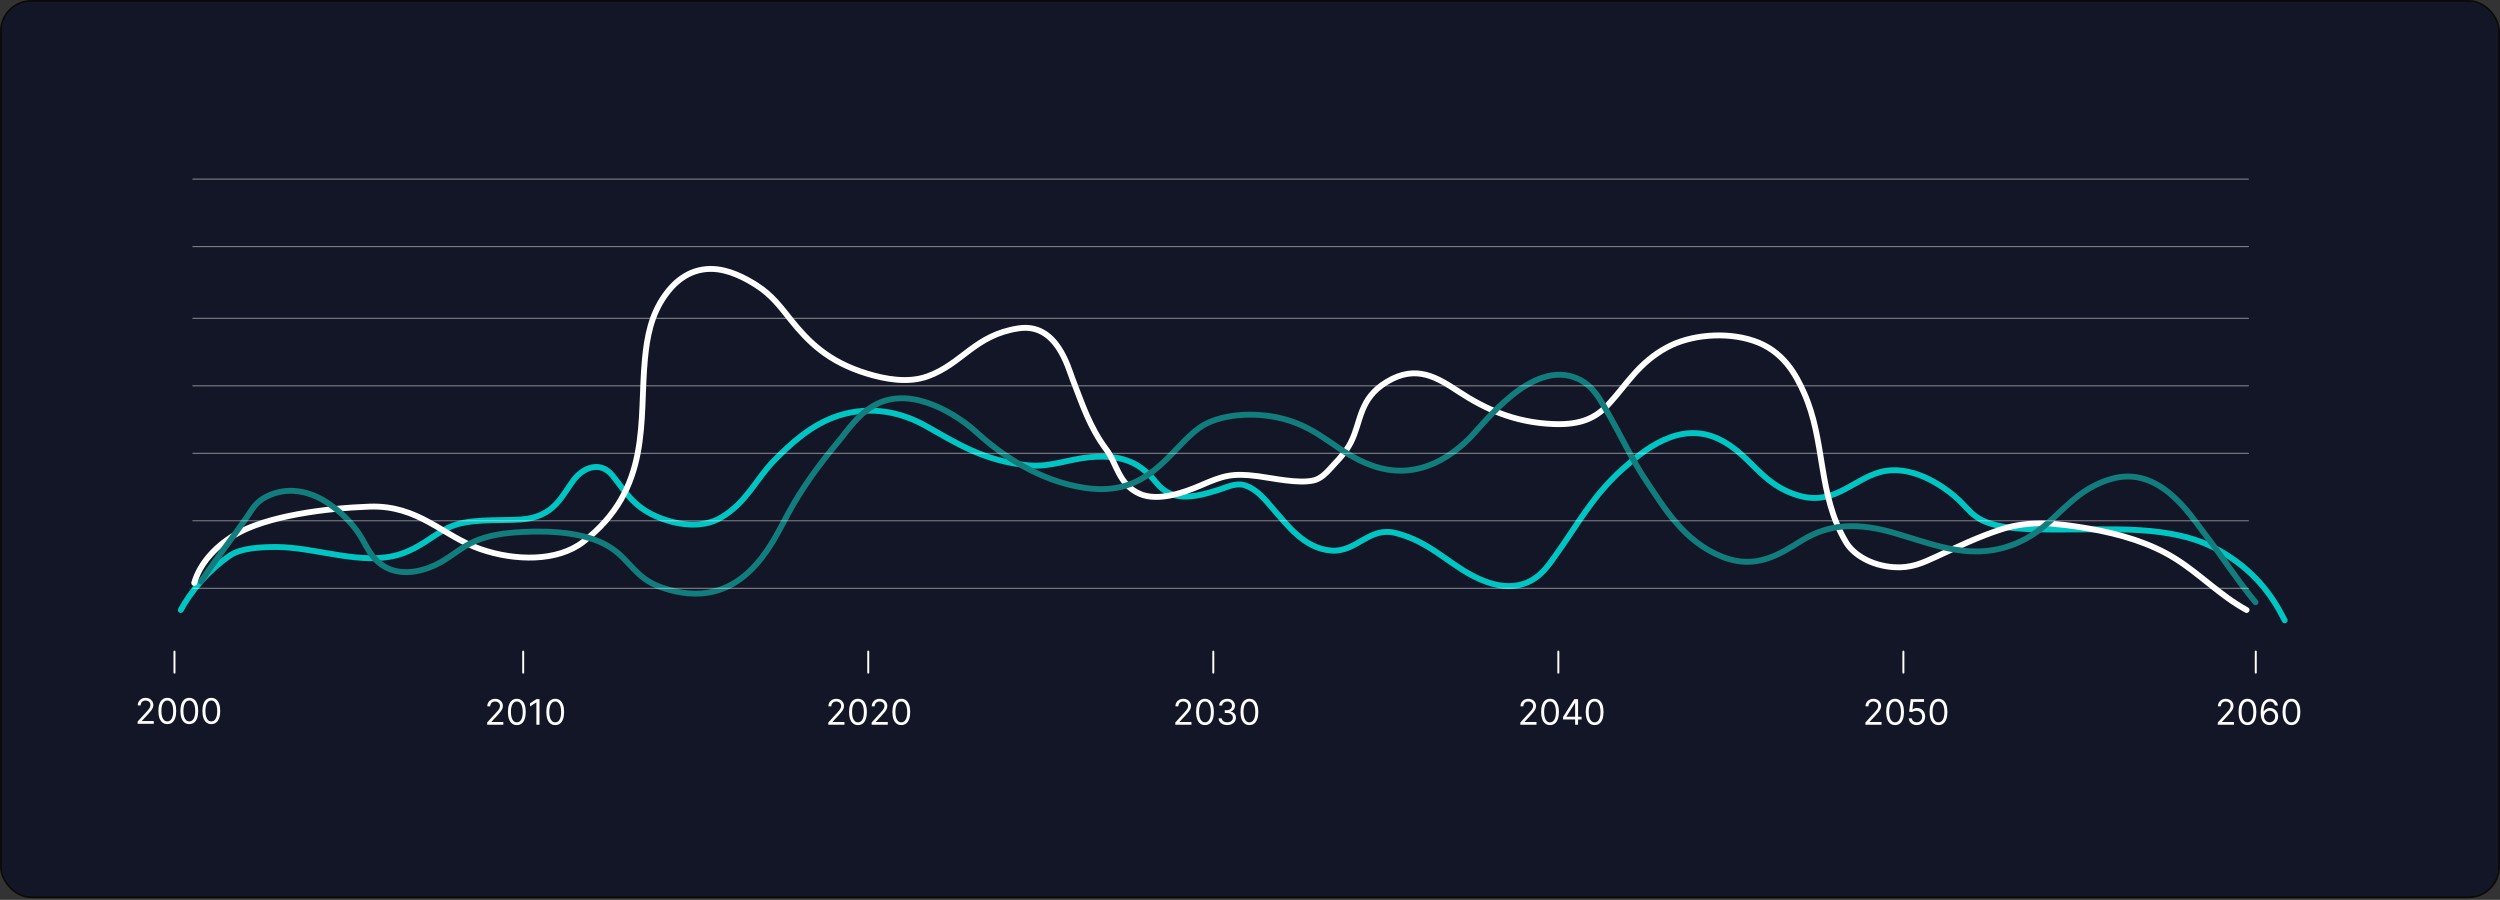 <svg width="1278" height="460" viewBox="0 0 1278 460" fill="none" xmlns="http://www.w3.org/2000/svg">
<rect x="0" y="0" width="1278" height="460" fill="#333333" stroke="none"/>
<rect x="1" y="1" width="1276" height="457.146" rx="15" fill="#131627"/>
<rect x="0.5" y="0.5" width="1277" height="458.146" rx="15.5" stroke="black" stroke-opacity="0.8"/>
<path d="M92.413 311.835C97.472 302.386 106.337 291.735 117.383 284.091C123.03 280.184 132.919 279.626 141.143 279.626C161.596 279.626 185.44 289.624 204.844 283.213C215.082 279.83 220.403 274.169 228.986 269.854C238.917 264.861 254.121 266.332 266.187 265.572C283.626 264.472 287.478 252.783 293.515 245.075C298.244 239.037 306.83 235.388 313.071 243.025C319.14 250.453 323.27 258.587 335.111 263.815C345.39 268.352 358.589 270.506 368.618 264.583C381.846 256.771 386.642 244.6 395.881 235.266C403.701 227.366 414.661 216.84 429.006 212.354C445.497 207.196 461.061 210.902 473.086 217.625C488.824 226.423 502.939 235.818 525.958 237.901C536.888 238.891 546.473 234.686 557.044 233.729C575.688 232.04 583.82 237.867 591.123 246.759C598.831 256.143 608.694 254.985 623.165 250.346C626.461 249.289 631.746 246.708 635.968 247.967C643.493 250.208 648.212 257.436 651.894 261.436C657.506 267.533 666.443 280.416 680.559 281.456C693.549 282.413 699.758 269.073 713.364 272.452C730.218 276.638 739.492 287.301 752.476 294.12C757.44 296.727 764.264 299.671 771.459 299.61C784.987 299.496 790.86 289.946 795.028 284.165C805.952 269.013 814.024 253.492 829.681 239.585C839.56 230.811 858.14 214.802 878.412 224.322C895.244 232.227 899.754 247.86 920.009 253.493C938.848 258.733 948.663 243.173 963.962 240.72C979.557 238.219 995.147 249.648 1001.8 256.019C1005.31 259.377 1008.1 263.51 1013.52 266.084C1022.97 270.568 1037.04 270.594 1048.56 270.696C1079.16 270.966 1110.51 267.804 1134.36 281.31C1151.95 291.272 1161.31 303.793 1167.93 317.105" stroke="#00C6C3" stroke-width="3" stroke-linecap="round"/>
<path d="M1148.44 311.835C1134.41 304.062 1124.97 293.666 1111.75 285.409C1099.58 277.813 1084.4 273.038 1067.28 270.11C1052.11 267.513 1037.87 265.875 1023.46 270.476C1011.25 274.373 1000.44 279.696 989.569 284.677C983.036 287.67 977.025 290.547 968.165 289.948C956.333 289.148 947.402 283.393 943.704 277.211C929.049 252.705 933.365 225.632 922.174 200.715C918.047 191.527 911.615 179.227 896.248 174.143C881.936 169.408 864.007 171.182 852.231 177.547C837.516 185.499 831.483 196.758 822.228 206.718C815.838 213.594 808.275 217.3 794.327 216.783C773.945 216.027 758.877 208.815 745.915 200.349C734.719 193.037 724.099 186.047 708.968 195.188C694.662 203.832 695.983 215.316 690.623 226.006C688.578 230.083 685.352 233.915 681.768 237.609C679.638 239.805 676.294 244.375 671.831 245.514C664.156 247.474 650.794 244.469 643.293 243.465C629.689 241.644 625.133 243.265 614.118 248.003C606.266 251.38 592.294 256.767 582.523 252.395C571.753 247.577 570.832 236.807 565.706 229.996C557.008 218.438 553.276 206.596 548.507 194.346C545.982 187.861 540.236 164.907 520.734 167.848C498.271 171.235 492.143 185.855 474.232 192.37C464.272 195.993 452.561 193.858 443.083 190.943C423.242 184.84 413.246 174.701 404.162 163.382C399.194 157.193 394.779 150.95 386.708 145.814C381.191 142.304 372.481 137.509 363.521 137.469C351.373 137.414 343.958 145.389 340.079 150.792C332.71 161.056 330.752 172.517 329.696 183.476C326.643 215.156 333.288 249.768 298.101 277.028C285.008 287.171 263.319 286.869 245.548 280.688C226.297 273.991 213.921 258.107 188.918 258.983C166.556 259.767 136.138 263.785 120.122 273.368C108.942 280.056 101.9 289.007 99.291 298" stroke="white" stroke-width="3" stroke-linecap="round"/>
<path d="M102.73 297.341C110.091 286.146 118.7 275.235 126.363 264.108C128.983 260.304 130.76 256.648 136.237 253.859C146.667 248.549 158.018 250.984 166.686 256.568C173.884 261.205 179.591 267.048 183.503 272.819C187.28 278.391 189.411 285.972 197.517 290.167C206.603 294.87 217.944 291.598 225.29 287.422C231.368 283.967 236.007 279.633 242.871 276.625C249.99 273.506 258.458 272.38 267.205 271.94C283.932 271.099 301.224 272.595 312.687 280.285C322.041 286.56 325.056 295.671 337.912 300.196C379.033 314.67 394.772 277.489 402.823 262.644C409.661 250.036 418.396 237.86 428.367 225.97C433.655 219.663 438.865 211.122 448.433 206.425C467.257 197.182 490.378 212.905 499.202 220.992C511.576 232.332 530.928 245.845 554.494 249.394C587.567 254.375 597.75 229.798 612.971 218.796C622.96 211.575 640.873 210.378 655.141 213.891C675.258 218.845 683.262 231.444 701.132 237.901C723.231 245.887 740.258 234.644 750.819 224.396C758.211 217.222 783.043 182.92 806.62 193.615C814.558 197.215 818.129 204.602 821.017 209.499C828.371 221.97 833.958 234.684 842.293 246.978C850.489 259.069 860.729 276.851 880.449 284.641C897.861 291.519 909.931 283.177 921.154 276.259C935.408 267.473 950.042 267.135 968.483 272.489C989.789 278.675 1009.02 287.448 1031.99 277.211C1051.18 268.661 1057.37 251.171 1079.32 244.819C1103.77 237.747 1119.57 263.205 1126.27 271.867C1135.49 283.8 1143.25 296.088 1153.02 307.882" stroke="#117D7C" stroke-width="3" stroke-linecap="round"/>
<path d="M98.573 91.567H1149.4" stroke="white" stroke-opacity="0.5" stroke-width="0.5" stroke-linecap="round"/>
<path d="M98.576 126.068H1149.41" stroke="white" stroke-opacity="0.5" stroke-width="0.5" stroke-linecap="round"/>
<path d="M98.576 162.726H1149.41" stroke="white" stroke-opacity="0.5" stroke-width="0.5" stroke-linecap="round"/>
<path d="M98.576 197.228H1149.41" stroke="white" stroke-opacity="0.5" stroke-width="0.5" stroke-linecap="round"/>
<path d="M98.576 231.729H1149.41" stroke="white" stroke-opacity="0.5" stroke-width="0.5" stroke-linecap="round"/>
<path d="M98.576 266.231H1149.41" stroke="white" stroke-opacity="0.5" stroke-width="0.5" stroke-linecap="round"/>
<path d="M98.576 300.733H1149.41" stroke="white" stroke-opacity="0.5" stroke-width="0.5" stroke-linecap="round"/>
<path d="M70.355 370V368.849L74.676 364.119C75.183 363.565 75.601 363.084 75.929 362.675C76.257 362.261 76.5 361.874 76.658 361.511C76.82 361.145 76.901 360.761 76.901 360.361C76.901 359.901 76.79 359.502 76.568 359.165C76.351 358.829 76.053 358.569 75.673 358.386C75.294 358.202 74.868 358.111 74.395 358.111C73.892 358.111 73.453 358.215 73.078 358.424C72.707 358.629 72.42 358.916 72.215 359.287C72.015 359.658 71.915 360.092 71.915 360.591H70.406C70.406 359.824 70.583 359.151 70.937 358.571C71.29 357.991 71.772 357.54 72.381 357.216C72.995 356.892 73.683 356.73 74.446 356.73C75.213 356.73 75.893 356.892 76.485 357.216C77.077 357.54 77.542 357.977 77.879 358.526C78.215 359.076 78.383 359.688 78.383 360.361C78.383 360.842 78.296 361.313 78.121 361.773C77.951 362.229 77.653 362.739 77.227 363.301C76.805 363.859 76.219 364.541 75.469 365.347L72.528 368.491V368.594H78.614V370H70.355ZM85.523 370.179C84.56 370.179 83.74 369.917 83.062 369.393C82.385 368.864 81.867 368.099 81.509 367.098C81.151 366.092 80.972 364.878 80.972 363.455C80.972 362.04 81.151 360.832 81.509 359.83C81.871 358.825 82.391 358.058 83.069 357.529C83.751 356.996 84.569 356.73 85.523 356.73C86.478 356.73 87.294 356.996 87.972 357.529C88.653 358.058 89.173 358.825 89.531 359.83C89.894 360.832 90.075 362.04 90.075 363.455C90.075 364.878 89.896 366.092 89.538 367.098C89.18 368.099 88.662 368.864 87.984 369.393C87.307 369.917 86.487 370.179 85.523 370.179ZM85.523 368.773C86.478 368.773 87.219 368.312 87.748 367.392C88.276 366.472 88.54 365.159 88.54 363.455C88.54 362.321 88.419 361.356 88.176 360.559C87.938 359.762 87.592 359.155 87.141 358.737C86.693 358.32 86.154 358.111 85.523 358.111C84.577 358.111 83.838 358.577 83.305 359.511C82.773 360.44 82.506 361.754 82.506 363.455C82.506 364.588 82.626 365.551 82.864 366.344C83.103 367.136 83.446 367.739 83.894 368.153C84.345 368.566 84.888 368.773 85.523 368.773ZM96.773 370.179C95.81 370.179 94.99 369.917 94.312 369.393C93.635 368.864 93.117 368.099 92.759 367.098C92.401 366.092 92.222 364.878 92.222 363.455C92.222 362.04 92.401 360.832 92.759 359.83C93.121 358.825 93.641 358.058 94.319 357.529C95.001 356.996 95.819 356.73 96.773 356.73C97.728 356.73 98.544 356.996 99.222 357.529C99.903 358.058 100.423 358.825 100.781 359.83C101.143 360.832 101.325 362.04 101.325 363.455C101.325 364.878 101.146 366.092 100.788 367.098C100.43 368.099 99.912 368.864 99.234 369.393C98.557 369.917 97.737 370.179 96.773 370.179ZM96.773 368.773C97.728 368.773 98.469 368.312 98.998 367.392C99.526 366.472 99.79 365.159 99.79 363.455C99.79 362.321 99.669 361.356 99.426 360.559C99.188 359.762 98.842 359.155 98.391 358.737C97.943 358.32 97.404 358.111 96.773 358.111C95.827 358.111 95.088 358.577 94.555 359.511C94.023 360.44 93.756 361.754 93.756 363.455C93.756 364.588 93.876 365.551 94.114 366.344C94.353 367.136 94.696 367.739 95.144 368.153C95.595 368.566 96.138 368.773 96.773 368.773ZM108.023 370.179C107.06 370.179 106.24 369.917 105.562 369.393C104.885 368.864 104.367 368.099 104.009 367.098C103.651 366.092 103.472 364.878 103.472 363.455C103.472 362.04 103.651 360.832 104.009 359.83C104.371 358.825 104.891 358.058 105.569 357.529C106.251 356.996 107.069 356.73 108.023 356.73C108.978 356.73 109.794 356.996 110.472 357.529C111.153 358.058 111.673 358.825 112.031 359.83C112.393 360.832 112.575 362.04 112.575 363.455C112.575 364.878 112.396 366.092 112.038 367.098C111.68 368.099 111.162 368.864 110.484 369.393C109.807 369.917 108.987 370.179 108.023 370.179ZM108.023 368.773C108.978 368.773 109.719 368.312 110.248 367.392C110.776 366.472 111.04 365.159 111.04 363.455C111.04 362.321 110.919 361.356 110.676 360.559C110.438 359.762 110.092 359.155 109.641 358.737C109.193 358.32 108.654 358.111 108.023 358.111C107.077 358.111 106.338 358.577 105.805 359.511C105.273 360.44 105.006 361.754 105.006 363.455C105.006 364.588 105.126 365.551 105.364 366.344C105.603 367.136 105.946 367.739 106.393 368.153C106.845 368.566 107.388 368.773 108.023 368.773Z" fill="white"/>
<path d="M249.038 370.485V369.335L253.359 364.605C253.866 364.051 254.283 363.569 254.612 363.16C254.94 362.747 255.183 362.359 255.34 361.997C255.502 361.63 255.583 361.247 255.583 360.846C255.583 360.386 255.472 359.987 255.251 359.651C255.033 359.314 254.735 359.054 254.356 358.871C253.977 358.688 253.551 358.596 253.078 358.596C252.575 358.596 252.136 358.7 251.761 358.909C251.39 359.114 251.102 359.401 250.898 359.772C250.698 360.143 250.597 360.578 250.597 361.076H249.089C249.089 360.309 249.266 359.636 249.619 359.056C249.973 358.477 250.455 358.025 251.064 357.701C251.678 357.377 252.366 357.215 253.129 357.215C253.896 357.215 254.575 357.377 255.168 357.701C255.76 358.025 256.225 358.462 256.561 359.012C256.898 359.561 257.066 360.173 257.066 360.846C257.066 361.328 256.979 361.798 256.804 362.259C256.634 362.715 256.335 363.224 255.909 363.786C255.487 364.345 254.901 365.026 254.151 365.832L251.211 368.977V369.079H257.296V370.485H249.038ZM264.206 370.664C263.243 370.664 262.423 370.402 261.745 369.878C261.068 369.35 260.55 368.585 260.192 367.583C259.834 366.578 259.655 365.363 259.655 363.94C259.655 362.525 259.834 361.317 260.192 360.315C260.554 359.31 261.074 358.543 261.752 358.014C262.433 357.482 263.252 357.215 264.206 357.215C265.161 357.215 265.977 357.482 266.654 358.014C267.336 358.543 267.856 359.31 268.214 360.315C268.576 361.317 268.757 362.525 268.757 363.94C268.757 365.363 268.578 366.578 268.22 367.583C267.862 368.585 267.345 369.35 266.667 369.878C265.989 370.402 265.169 370.664 264.206 370.664ZM264.206 369.258C265.161 369.258 265.902 368.798 266.43 367.877C266.959 366.957 267.223 365.644 267.223 363.94C267.223 362.806 267.102 361.841 266.859 361.044C266.62 360.247 266.275 359.64 265.823 359.222C265.376 358.805 264.837 358.596 264.206 358.596C263.26 358.596 262.521 359.063 261.988 359.996C261.455 360.925 261.189 362.239 261.189 363.94C261.189 365.073 261.308 366.036 261.547 366.829C261.786 367.622 262.129 368.225 262.576 368.638C263.028 369.051 263.571 369.258 264.206 369.258ZM275.788 357.394V370.485H274.203V359.056H274.127L270.93 361.178V359.568L274.203 357.394H275.788ZM283.823 370.664C282.86 370.664 282.04 370.402 281.362 369.878C280.685 369.35 280.167 368.585 279.809 367.583C279.451 366.578 279.272 365.363 279.272 363.94C279.272 362.525 279.451 361.317 279.809 360.315C280.171 359.31 280.691 358.543 281.369 358.014C282.051 357.482 282.869 357.215 283.823 357.215C284.778 357.215 285.594 357.482 286.271 358.014C286.953 358.543 287.473 359.31 287.831 360.315C288.193 361.317 288.374 362.525 288.374 363.94C288.374 365.363 288.195 366.578 287.837 367.583C287.479 368.585 286.962 369.35 286.284 369.878C285.607 370.402 284.786 370.664 283.823 370.664ZM283.823 369.258C284.778 369.258 285.519 368.798 286.048 367.877C286.576 366.957 286.84 365.644 286.84 363.94C286.84 362.806 286.719 361.841 286.476 361.044C286.237 360.247 285.892 359.64 285.44 359.222C284.993 358.805 284.454 358.596 283.823 358.596C282.877 358.596 282.138 359.063 281.605 359.996C281.073 360.925 280.806 362.239 280.806 363.94C280.806 365.073 280.926 366.036 281.164 366.829C281.403 367.622 281.746 368.225 282.193 368.638C282.645 369.051 283.188 369.258 283.823 369.258Z" fill="white"/>
<path d="M423.426 370.485V369.335L427.747 364.605C428.254 364.051 428.672 363.569 429 363.16C429.328 362.747 429.571 362.359 429.728 361.997C429.89 361.63 429.971 361.247 429.971 360.846C429.971 360.386 429.861 359.987 429.639 359.651C429.422 359.314 429.123 359.054 428.744 358.871C428.365 358.688 427.939 358.596 427.466 358.596C426.963 358.596 426.524 358.7 426.149 358.909C425.778 359.114 425.491 359.401 425.286 359.772C425.086 360.143 424.986 360.578 424.986 361.076H423.477C423.477 360.309 423.654 359.636 424.008 359.056C424.361 358.477 424.843 358.025 425.452 357.701C426.066 357.377 426.754 357.215 427.517 357.215C428.284 357.215 428.964 357.377 429.556 357.701C430.148 358.025 430.613 358.462 430.949 359.012C431.286 359.561 431.454 360.173 431.454 360.846C431.454 361.328 431.367 361.798 431.192 362.259C431.022 362.715 430.723 363.224 430.297 363.786C429.875 364.345 429.29 365.026 428.54 365.832L425.599 368.977V369.079H431.684V370.485H423.426ZM438.594 370.664C437.631 370.664 436.811 370.402 436.133 369.878C435.456 369.35 434.938 368.585 434.58 367.583C434.222 366.578 434.043 365.363 434.043 363.94C434.043 362.525 434.222 361.317 434.58 360.315C434.942 359.31 435.462 358.543 436.14 358.014C436.822 357.482 437.64 357.215 438.594 357.215C439.549 357.215 440.365 357.482 441.042 358.014C441.724 358.543 442.244 359.31 442.602 360.315C442.964 361.317 443.145 362.525 443.145 363.94C443.145 365.363 442.966 366.578 442.608 367.583C442.25 368.585 441.733 369.35 441.055 369.878C440.378 370.402 439.557 370.664 438.594 370.664ZM438.594 369.258C439.549 369.258 440.29 368.798 440.819 367.877C441.347 366.957 441.611 365.644 441.611 363.94C441.611 362.806 441.49 361.841 441.247 361.044C441.008 360.247 440.663 359.64 440.211 359.222C439.764 358.805 439.225 358.596 438.594 358.596C437.648 358.596 436.909 359.063 436.376 359.996C435.844 360.925 435.577 362.239 435.577 363.94C435.577 365.073 435.697 366.036 435.935 366.829C436.174 367.622 436.517 368.225 436.964 368.638C437.416 369.051 437.959 369.258 438.594 369.258ZM445.574 370.485V369.335L449.895 364.605C450.402 364.051 450.82 363.569 451.148 363.16C451.476 362.747 451.719 362.359 451.877 361.997C452.039 361.63 452.12 361.247 452.12 360.846C452.12 360.386 452.009 359.987 451.787 359.651C451.57 359.314 451.272 359.054 450.893 358.871C450.513 358.688 450.087 358.596 449.614 358.596C449.111 358.596 448.672 358.7 448.297 358.909C447.927 359.114 447.639 359.401 447.434 359.772C447.234 360.143 447.134 360.578 447.134 361.076H445.625C445.625 360.309 445.802 359.636 446.156 359.056C446.51 358.477 446.991 358.025 447.601 357.701C448.214 357.377 448.902 357.215 449.665 357.215C450.432 357.215 451.112 357.377 451.704 357.701C452.297 358.025 452.761 358.462 453.098 359.012C453.434 359.561 453.603 360.173 453.603 360.846C453.603 361.328 453.515 361.798 453.341 362.259C453.17 362.715 452.872 363.224 452.446 363.786C452.024 364.345 451.438 365.026 450.688 365.832L447.748 368.977V369.079H453.833V370.485H445.574ZM460.743 370.664C459.78 370.664 458.959 370.402 458.282 369.878C457.604 369.35 457.086 368.585 456.728 367.583C456.371 366.578 456.192 365.363 456.192 363.94C456.192 362.525 456.371 361.317 456.728 360.315C457.091 359.31 457.611 358.543 458.288 358.014C458.97 357.482 459.788 357.215 460.743 357.215C461.697 357.215 462.513 357.482 463.191 358.014C463.873 358.543 464.393 359.31 464.75 360.315C465.113 361.317 465.294 362.525 465.294 363.94C465.294 365.363 465.115 366.578 464.757 367.583C464.399 368.585 463.881 369.35 463.204 369.878C462.526 370.402 461.706 370.664 460.743 370.664ZM460.743 369.258C461.697 369.258 462.439 368.798 462.967 367.877C463.496 366.957 463.76 365.644 463.76 363.94C463.76 362.806 463.638 361.841 463.395 361.044C463.157 360.247 462.812 359.64 462.36 359.222C461.912 358.805 461.373 358.596 460.743 358.596C459.797 358.596 459.057 359.063 458.525 359.996C457.992 360.925 457.726 362.239 457.726 363.94C457.726 365.073 457.845 366.036 458.084 366.829C458.322 367.622 458.665 368.225 459.113 368.638C459.564 369.051 460.108 369.258 460.743 369.258Z" fill="white"/>
<path d="M600.814 370.485V369.335L605.135 364.605C605.642 364.051 606.06 363.569 606.388 363.16C606.716 362.747 606.959 362.359 607.117 361.997C607.279 361.63 607.36 361.247 607.36 360.846C607.36 360.386 607.249 359.987 607.027 359.651C606.81 359.314 606.512 359.054 606.132 358.871C605.753 358.688 605.327 358.596 604.854 358.596C604.351 358.596 603.912 358.7 603.537 358.909C603.166 359.114 602.879 359.401 602.674 359.772C602.474 360.143 602.374 360.578 602.374 361.076H600.865C600.865 360.309 601.042 359.636 601.396 359.056C601.749 358.477 602.231 358.025 602.84 357.701C603.454 357.377 604.142 357.215 604.905 357.215C605.672 357.215 606.352 357.377 606.944 357.701C607.536 358.025 608.001 358.462 608.338 359.012C608.674 359.561 608.843 360.173 608.843 360.846C608.843 361.328 608.755 361.798 608.58 362.259C608.41 362.715 608.112 363.224 607.686 363.786C607.264 364.345 606.678 365.026 605.928 365.832L602.987 368.977V369.079H609.073V370.485H600.814ZM615.982 370.664C615.019 370.664 614.199 370.402 613.521 369.878C612.844 369.35 612.326 368.585 611.968 367.583C611.61 366.578 611.431 365.363 611.431 363.94C611.431 362.525 611.61 361.317 611.968 360.315C612.33 359.31 612.85 358.543 613.528 358.014C614.21 357.482 615.028 357.215 615.982 357.215C616.937 357.215 617.753 357.482 618.431 358.014C619.112 358.543 619.632 359.31 619.99 360.315C620.352 361.317 620.534 362.525 620.534 363.94C620.534 365.363 620.355 366.578 619.997 367.583C619.639 368.585 619.121 369.35 618.443 369.878C617.766 370.402 616.945 370.664 615.982 370.664ZM615.982 369.258C616.937 369.258 617.678 368.798 618.207 367.877C618.735 366.957 618.999 365.644 618.999 363.94C618.999 362.806 618.878 361.841 618.635 361.044C618.396 360.247 618.051 359.64 617.6 359.222C617.152 358.805 616.613 358.596 615.982 358.596C615.036 358.596 614.297 359.063 613.764 359.996C613.232 360.925 612.965 362.239 612.965 363.94C612.965 365.073 613.085 366.036 613.323 366.829C613.562 367.622 613.905 368.225 614.352 368.638C614.804 369.051 615.347 369.258 615.982 369.258ZM627.386 370.664C626.542 370.664 625.79 370.519 625.129 370.23C624.473 369.94 623.951 369.537 623.563 369.021C623.18 368.502 622.971 367.899 622.937 367.213H624.548C624.582 367.634 624.727 367.999 624.982 368.306C625.238 368.608 625.573 368.842 625.986 369.009C626.399 369.175 626.857 369.258 627.36 369.258C627.923 369.258 628.421 369.16 628.856 368.964C629.291 368.768 629.632 368.495 629.879 368.146C630.126 367.796 630.249 367.391 630.249 366.931C630.249 366.45 630.13 366.026 629.892 365.659C629.653 365.288 629.303 364.999 628.843 364.79C628.383 364.581 627.82 364.477 627.156 364.477H626.107V363.07H627.156C627.676 363.07 628.132 362.977 628.524 362.789C628.92 362.602 629.229 362.338 629.45 361.997C629.676 361.656 629.789 361.255 629.789 360.795C629.789 360.352 629.691 359.966 629.495 359.638C629.299 359.31 629.022 359.054 628.664 358.871C628.311 358.688 627.893 358.596 627.411 358.596C626.96 358.596 626.534 358.679 626.133 358.845C625.737 359.007 625.413 359.244 625.161 359.555C624.91 359.862 624.774 360.232 624.752 360.667H623.218C623.244 359.981 623.45 359.38 623.838 358.864C624.226 358.345 624.733 357.94 625.36 357.65C625.99 357.36 626.683 357.215 627.437 357.215C628.247 357.215 628.941 357.379 629.521 357.708C630.1 358.031 630.546 358.46 630.857 358.992C631.168 359.525 631.323 360.1 631.323 360.718C631.323 361.455 631.129 362.084 630.742 362.604C630.358 363.124 629.836 363.484 629.176 363.684V363.786C630.002 363.923 630.648 364.274 631.112 364.841C631.577 365.404 631.809 366.1 631.809 366.931C631.809 367.643 631.615 368.282 631.227 368.849C630.844 369.411 630.32 369.855 629.655 370.178C628.99 370.502 628.234 370.664 627.386 370.664ZM638.693 370.664C637.73 370.664 636.91 370.402 636.232 369.878C635.555 369.35 635.037 368.585 634.679 367.583C634.321 366.578 634.142 365.363 634.142 363.94C634.142 362.525 634.321 361.317 634.679 360.315C635.041 359.31 635.561 358.543 636.239 358.014C636.921 357.482 637.739 357.215 638.693 357.215C639.648 357.215 640.464 357.482 641.142 358.014C641.823 358.543 642.343 359.31 642.701 360.315C643.063 361.317 643.244 362.525 643.244 363.94C643.244 365.363 643.066 366.578 642.708 367.583C642.35 368.585 641.832 369.35 641.154 369.878C640.477 370.402 639.656 370.664 638.693 370.664ZM638.693 369.258C639.648 369.258 640.389 368.798 640.918 367.877C641.446 366.957 641.71 365.644 641.71 363.94C641.71 362.806 641.589 361.841 641.346 361.044C641.107 360.247 640.762 359.64 640.311 359.222C639.863 358.805 639.324 358.596 638.693 358.596C637.747 358.596 637.008 359.063 636.475 359.996C635.943 360.925 635.676 362.239 635.676 363.94C635.676 365.073 635.796 366.036 636.034 366.829C636.273 367.622 636.616 368.225 637.063 368.638C637.515 369.051 638.058 369.258 638.693 369.258Z" fill="white"/>
<path d="M777.202 370.485V369.335L781.523 364.605C782.03 364.051 782.448 363.569 782.776 363.16C783.104 362.747 783.347 362.359 783.504 361.997C783.666 361.63 783.747 361.247 783.747 360.846C783.747 360.386 783.636 359.987 783.415 359.651C783.198 359.314 782.899 359.054 782.52 358.871C782.141 358.688 781.715 358.596 781.242 358.596C780.739 358.596 780.3 358.7 779.925 358.909C779.554 359.114 779.266 359.401 779.062 359.772C778.862 360.143 778.761 360.578 778.761 361.076H777.253C777.253 360.309 777.43 359.636 777.783 359.056C778.137 358.477 778.619 358.025 779.228 357.701C779.842 357.377 780.53 357.215 781.293 357.215C782.06 357.215 782.739 357.377 783.332 357.701C783.924 358.025 784.389 358.462 784.725 359.012C785.062 359.561 785.23 360.173 785.23 360.846C785.23 361.328 785.143 361.798 784.968 362.259C784.798 362.715 784.499 363.224 784.073 363.786C783.651 364.345 783.065 365.026 782.315 365.832L779.375 368.977V369.079H785.46V370.485H777.202ZM792.37 370.664C791.407 370.664 790.587 370.402 789.909 369.878C789.232 369.35 788.714 368.585 788.356 367.583C787.998 366.578 787.819 365.363 787.819 363.94C787.819 362.525 787.998 361.317 788.356 360.315C788.718 359.31 789.238 358.543 789.916 358.014C790.597 357.482 791.416 357.215 792.37 357.215C793.325 357.215 794.141 357.482 794.818 358.014C795.5 358.543 796.02 359.31 796.378 360.315C796.74 361.317 796.921 362.525 796.921 363.94C796.921 365.363 796.742 366.578 796.384 367.583C796.026 368.585 795.509 369.35 794.831 369.878C794.153 370.402 793.333 370.664 792.37 370.664ZM792.37 369.258C793.325 369.258 794.066 368.798 794.595 367.877C795.123 366.957 795.387 365.644 795.387 363.94C795.387 362.806 795.266 361.841 795.023 361.044C794.784 360.247 794.439 359.64 793.987 359.222C793.54 358.805 793.001 358.596 792.37 358.596C791.424 358.596 790.685 359.063 790.152 359.996C789.619 360.925 789.353 362.239 789.353 363.94C789.353 365.073 789.472 366.036 789.711 366.829C789.95 367.622 790.293 368.225 790.74 368.638C791.192 369.051 791.735 369.258 792.37 369.258ZM799.043 367.801V366.497L804.796 357.394H805.742V359.414H805.103L800.756 366.292V366.394H808.504V367.801H799.043ZM805.205 370.485V367.404V366.797V357.394H806.714V370.485H805.205ZM815.169 370.664C814.206 370.664 813.386 370.402 812.708 369.878C812.03 369.35 811.513 368.585 811.155 367.583C810.797 366.578 810.618 365.363 810.618 363.94C810.618 362.525 810.797 361.317 811.155 360.315C811.517 359.31 812.037 358.543 812.714 358.014C813.396 357.482 814.214 357.215 815.169 357.215C816.123 357.215 816.94 357.482 817.617 358.014C818.299 358.543 818.819 359.31 819.177 360.315C819.539 361.317 819.72 362.525 819.72 363.94C819.72 365.363 819.541 366.578 819.183 367.583C818.825 368.585 818.307 369.35 817.63 369.878C816.952 370.402 816.132 370.664 815.169 370.664ZM815.169 369.258C816.123 369.258 816.865 368.798 817.393 367.877C817.922 366.957 818.186 365.644 818.186 363.94C818.186 362.806 818.065 361.841 817.822 361.044C817.583 360.247 817.238 359.64 816.786 359.222C816.339 358.805 815.8 358.596 815.169 358.596C814.223 358.596 813.484 359.063 812.951 359.996C812.418 360.925 812.152 362.239 812.152 363.94C812.152 365.073 812.271 366.036 812.51 366.829C812.748 367.622 813.092 368.225 813.539 368.638C813.991 369.051 814.534 369.258 815.169 369.258Z" fill="white"/>
<path d="M953.59 370.485V369.335L957.911 364.605C958.418 364.051 958.836 363.569 959.164 363.16C959.492 362.747 959.735 362.359 959.893 361.997C960.054 361.63 960.135 361.247 960.135 360.846C960.135 360.386 960.025 359.987 959.803 359.651C959.586 359.314 959.287 359.054 958.908 358.871C958.529 358.688 958.103 358.596 957.63 358.596C957.127 358.596 956.688 358.7 956.313 358.909C955.942 359.114 955.655 359.401 955.45 359.772C955.25 360.143 955.15 360.578 955.15 361.076H953.641C953.641 360.309 953.818 359.636 954.172 359.056C954.525 358.477 955.007 358.025 955.616 357.701C956.23 357.377 956.918 357.215 957.681 357.215C958.448 357.215 959.128 357.377 959.72 357.701C960.312 358.025 960.777 358.462 961.113 359.012C961.45 359.561 961.618 360.173 961.618 360.846C961.618 361.328 961.531 361.798 961.356 362.259C961.186 362.715 960.888 363.224 960.461 363.786C960.04 364.345 959.454 365.026 958.704 365.832L955.763 368.977V369.079H961.849V370.485H953.59ZM968.758 370.664C967.795 370.664 966.975 370.402 966.297 369.878C965.62 369.35 965.102 368.585 964.744 367.583C964.386 366.578 964.207 365.363 964.207 363.94C964.207 362.525 964.386 361.317 964.744 360.315C965.106 359.31 965.626 358.543 966.304 358.014C966.986 357.482 967.804 357.215 968.758 357.215C969.713 357.215 970.529 357.482 971.206 358.014C971.888 358.543 972.408 359.31 972.766 360.315C973.128 361.317 973.309 362.525 973.309 363.94C973.309 365.363 973.13 366.578 972.773 367.583C972.415 368.585 971.897 369.35 971.219 369.878C970.542 370.402 969.721 370.664 968.758 370.664ZM968.758 369.258C969.713 369.258 970.454 368.798 970.983 367.877C971.511 366.957 971.775 365.644 971.775 363.94C971.775 362.806 971.654 361.841 971.411 361.044C971.172 360.247 970.827 359.64 970.375 359.222C969.928 358.805 969.389 358.596 968.758 358.596C967.812 358.596 967.073 359.063 966.54 359.996C966.008 360.925 965.741 362.239 965.741 363.94C965.741 365.073 965.861 366.036 966.099 366.829C966.338 367.622 966.681 368.225 967.128 368.638C967.58 369.051 968.123 369.258 968.758 369.258ZM979.829 370.664C979.079 370.664 978.404 370.515 977.803 370.217C977.202 369.918 976.721 369.509 976.358 368.989C975.996 368.47 975.798 367.877 975.764 367.213H977.298C977.358 367.805 977.626 368.295 978.103 368.683C978.585 369.066 979.16 369.258 979.829 369.258C980.366 369.258 980.844 369.132 981.261 368.881C981.683 368.629 982.013 368.284 982.252 367.845C982.495 367.402 982.616 366.901 982.616 366.343C982.616 365.772 982.491 365.263 982.239 364.815C981.992 364.364 981.651 364.008 981.216 363.748C980.782 363.488 980.285 363.356 979.727 363.352C979.326 363.347 978.915 363.409 978.493 363.537C978.072 363.661 977.724 363.82 977.451 364.016L975.969 363.838L976.761 357.394H983.562V358.801H978.091L977.63 362.661H977.707C977.976 362.448 978.312 362.271 978.717 362.131C979.122 361.99 979.544 361.92 979.983 361.92C980.784 361.92 981.498 362.112 982.124 362.495C982.755 362.874 983.249 363.394 983.607 364.055C983.969 364.715 984.15 365.47 984.15 366.318C984.15 367.153 983.963 367.899 983.588 368.555C983.217 369.207 982.706 369.722 982.054 370.102C981.402 370.477 980.66 370.664 979.829 370.664ZM990.959 370.664C989.996 370.664 989.176 370.402 988.499 369.878C987.821 369.35 987.303 368.585 986.945 367.583C986.587 366.578 986.408 365.363 986.408 363.94C986.408 362.525 986.587 361.317 986.945 360.315C987.307 359.31 987.827 358.543 988.505 358.014C989.187 357.482 990.005 357.215 990.959 357.215C991.914 357.215 992.73 357.482 993.408 358.014C994.089 358.543 994.609 359.31 994.967 360.315C995.33 361.317 995.511 362.525 995.511 363.94C995.511 365.363 995.332 366.578 994.974 367.583C994.616 368.585 994.098 369.35 993.42 369.878C992.743 370.402 991.923 370.664 990.959 370.664ZM990.959 369.258C991.914 369.258 992.655 368.798 993.184 367.877C993.712 366.957 993.977 365.644 993.977 363.94C993.977 362.806 993.855 361.841 993.612 361.044C993.374 360.247 993.028 359.64 992.577 359.222C992.129 358.805 991.59 358.596 990.959 358.596C990.013 358.596 989.274 359.063 988.741 359.996C988.209 360.925 987.942 362.239 987.942 363.94C987.942 365.073 988.062 366.036 988.3 366.829C988.539 367.622 988.882 368.225 989.33 368.638C989.781 369.051 990.325 369.258 990.959 369.258Z" fill="white"/>
<path d="M1133.73 370.485V369.335L1138.05 364.605C1138.56 364.051 1138.98 363.569 1139.3 363.16C1139.63 362.747 1139.88 362.359 1140.03 361.997C1140.2 361.63 1140.28 361.247 1140.28 360.846C1140.28 360.386 1140.17 359.987 1139.94 359.651C1139.73 359.314 1139.43 359.054 1139.05 358.871C1138.67 358.688 1138.24 358.596 1137.77 358.596C1137.27 358.596 1136.83 358.7 1136.45 358.909C1136.08 359.114 1135.8 359.401 1135.59 359.772C1135.39 360.143 1135.29 360.578 1135.29 361.076H1133.78C1133.78 360.309 1133.96 359.636 1134.31 359.056C1134.67 358.477 1135.15 358.025 1135.76 357.701C1136.37 357.377 1137.06 357.215 1137.82 357.215C1138.59 357.215 1139.27 357.377 1139.86 357.701C1140.45 358.025 1140.92 358.462 1141.25 359.012C1141.59 359.561 1141.76 360.173 1141.76 360.846C1141.76 361.328 1141.67 361.798 1141.5 362.259C1141.33 362.715 1141.03 363.224 1140.6 363.786C1140.18 364.345 1139.59 365.026 1138.84 365.832L1135.9 368.977V369.079H1141.99V370.485H1133.73ZM1148.9 370.664C1147.94 370.664 1147.12 370.402 1146.44 369.878C1145.76 369.35 1145.24 368.585 1144.89 367.583C1144.53 366.578 1144.35 365.363 1144.35 363.94C1144.35 362.525 1144.53 361.317 1144.89 360.315C1145.25 359.31 1145.77 358.543 1146.44 358.014C1147.13 357.482 1147.94 357.215 1148.9 357.215C1149.85 357.215 1150.67 357.482 1151.35 358.014C1152.03 358.543 1152.55 359.31 1152.91 360.315C1153.27 361.317 1153.45 362.525 1153.45 363.94C1153.45 365.363 1153.27 366.578 1152.91 367.583C1152.56 368.585 1152.04 369.35 1151.36 369.878C1150.68 370.402 1149.86 370.664 1148.9 370.664ZM1148.9 369.258C1149.85 369.258 1150.6 368.798 1151.12 367.877C1151.65 366.957 1151.92 365.644 1151.92 363.94C1151.92 362.806 1151.8 361.841 1151.55 361.044C1151.31 360.247 1150.97 359.64 1150.52 359.222C1150.07 358.805 1149.53 358.596 1148.9 358.596C1147.95 358.596 1147.21 359.063 1146.68 359.996C1146.15 360.925 1145.88 362.239 1145.88 363.94C1145.88 365.073 1146 366.036 1146.24 366.829C1146.48 367.622 1146.82 368.225 1147.27 368.638C1147.72 369.051 1148.26 369.258 1148.9 369.258ZM1160.23 370.664C1159.69 370.656 1159.15 370.553 1158.62 370.357C1158.08 370.161 1157.59 369.831 1157.15 369.367C1156.7 368.898 1156.35 368.265 1156.08 367.468C1155.81 366.667 1155.67 365.661 1155.67 364.451C1155.67 363.292 1155.78 362.265 1156 361.37C1156.22 360.471 1156.53 359.715 1156.95 359.101C1157.36 358.483 1157.86 358.014 1158.44 357.695C1159.03 357.375 1159.69 357.215 1160.43 357.215C1161.16 357.215 1161.82 357.362 1162.39 357.656C1162.96 357.946 1163.43 358.351 1163.79 358.871C1164.16 359.391 1164.39 359.989 1164.5 360.667H1162.94C1162.79 360.079 1162.51 359.591 1162.09 359.203C1161.67 358.815 1161.12 358.622 1160.43 358.622C1159.42 358.622 1158.62 359.063 1158.03 359.945C1157.45 360.827 1157.16 362.065 1157.16 363.659H1157.26C1157.5 363.296 1157.78 362.987 1158.11 362.732C1158.44 362.472 1158.81 362.271 1159.21 362.131C1159.61 361.99 1160.03 361.92 1160.48 361.92C1161.23 361.92 1161.92 362.107 1162.54 362.482C1163.16 362.853 1163.66 363.367 1164.04 364.023C1164.41 364.675 1164.6 365.423 1164.6 366.266C1164.6 367.076 1164.42 367.818 1164.05 368.491C1163.69 369.16 1163.18 369.693 1162.53 370.089C1161.88 370.481 1161.11 370.673 1160.23 370.664ZM1160.23 369.258C1160.76 369.258 1161.24 369.124 1161.67 368.855C1162.1 368.587 1162.44 368.227 1162.69 367.775C1162.94 367.323 1163.06 366.82 1163.06 366.266C1163.06 365.725 1162.94 365.233 1162.7 364.79C1162.46 364.342 1162.13 363.987 1161.71 363.722C1161.29 363.458 1160.81 363.326 1160.28 363.326C1159.87 363.326 1159.5 363.407 1159.15 363.569C1158.8 363.727 1158.49 363.944 1158.23 364.221C1157.97 364.498 1157.76 364.815 1157.61 365.173C1157.46 365.527 1157.39 365.9 1157.39 366.292C1157.39 366.812 1157.51 367.298 1157.75 367.749C1158 368.201 1158.34 368.565 1158.76 368.842C1159.19 369.119 1159.68 369.258 1160.23 369.258ZM1171.38 370.664C1170.42 370.664 1169.6 370.402 1168.92 369.878C1168.24 369.35 1167.73 368.585 1167.37 367.583C1167.01 366.578 1166.83 365.363 1166.83 363.94C1166.83 362.525 1167.01 361.317 1167.37 360.315C1167.73 359.31 1168.25 358.543 1168.93 358.014C1169.61 357.482 1170.43 357.215 1171.38 357.215C1172.34 357.215 1173.15 357.482 1173.83 358.014C1174.51 358.543 1175.03 359.31 1175.39 360.315C1175.75 361.317 1175.93 362.525 1175.93 363.94C1175.93 365.363 1175.75 366.578 1175.4 367.583C1175.04 368.585 1174.52 369.35 1173.84 369.878C1173.17 370.402 1172.34 370.664 1171.38 370.664ZM1171.38 369.258C1172.34 369.258 1173.08 368.798 1173.61 367.877C1174.13 366.957 1174.4 365.644 1174.4 363.94C1174.4 362.806 1174.28 361.841 1174.03 361.044C1173.8 360.247 1173.45 359.64 1173 359.222C1172.55 358.805 1172.01 358.596 1171.38 358.596C1170.44 358.596 1169.7 359.063 1169.16 359.996C1168.63 360.925 1168.36 362.239 1168.36 363.94C1168.36 365.073 1168.48 366.036 1168.72 366.829C1168.96 367.622 1169.3 368.225 1169.75 368.638C1170.2 369.051 1170.75 369.258 1171.38 369.258Z" fill="white"/>
<path d="M89.194 343.86V333.078" stroke="white" stroke-linecap="round"/>
<path d="M267.458 343.86V333.078" stroke="white" stroke-linecap="round"/>
<path d="M443.847 343.86V333.078" stroke="white" stroke-linecap="round"/>
<path d="M620.235 343.86V333.078" stroke="white" stroke-linecap="round"/>
<path d="M796.624 343.86V333.078" stroke="white" stroke-linecap="round"/>
<path d="M973.012 343.86V333.078" stroke="white" stroke-linecap="round"/>
<path d="M1153.15 343.86V333.078" stroke="white" stroke-linecap="round"/>
</svg>
